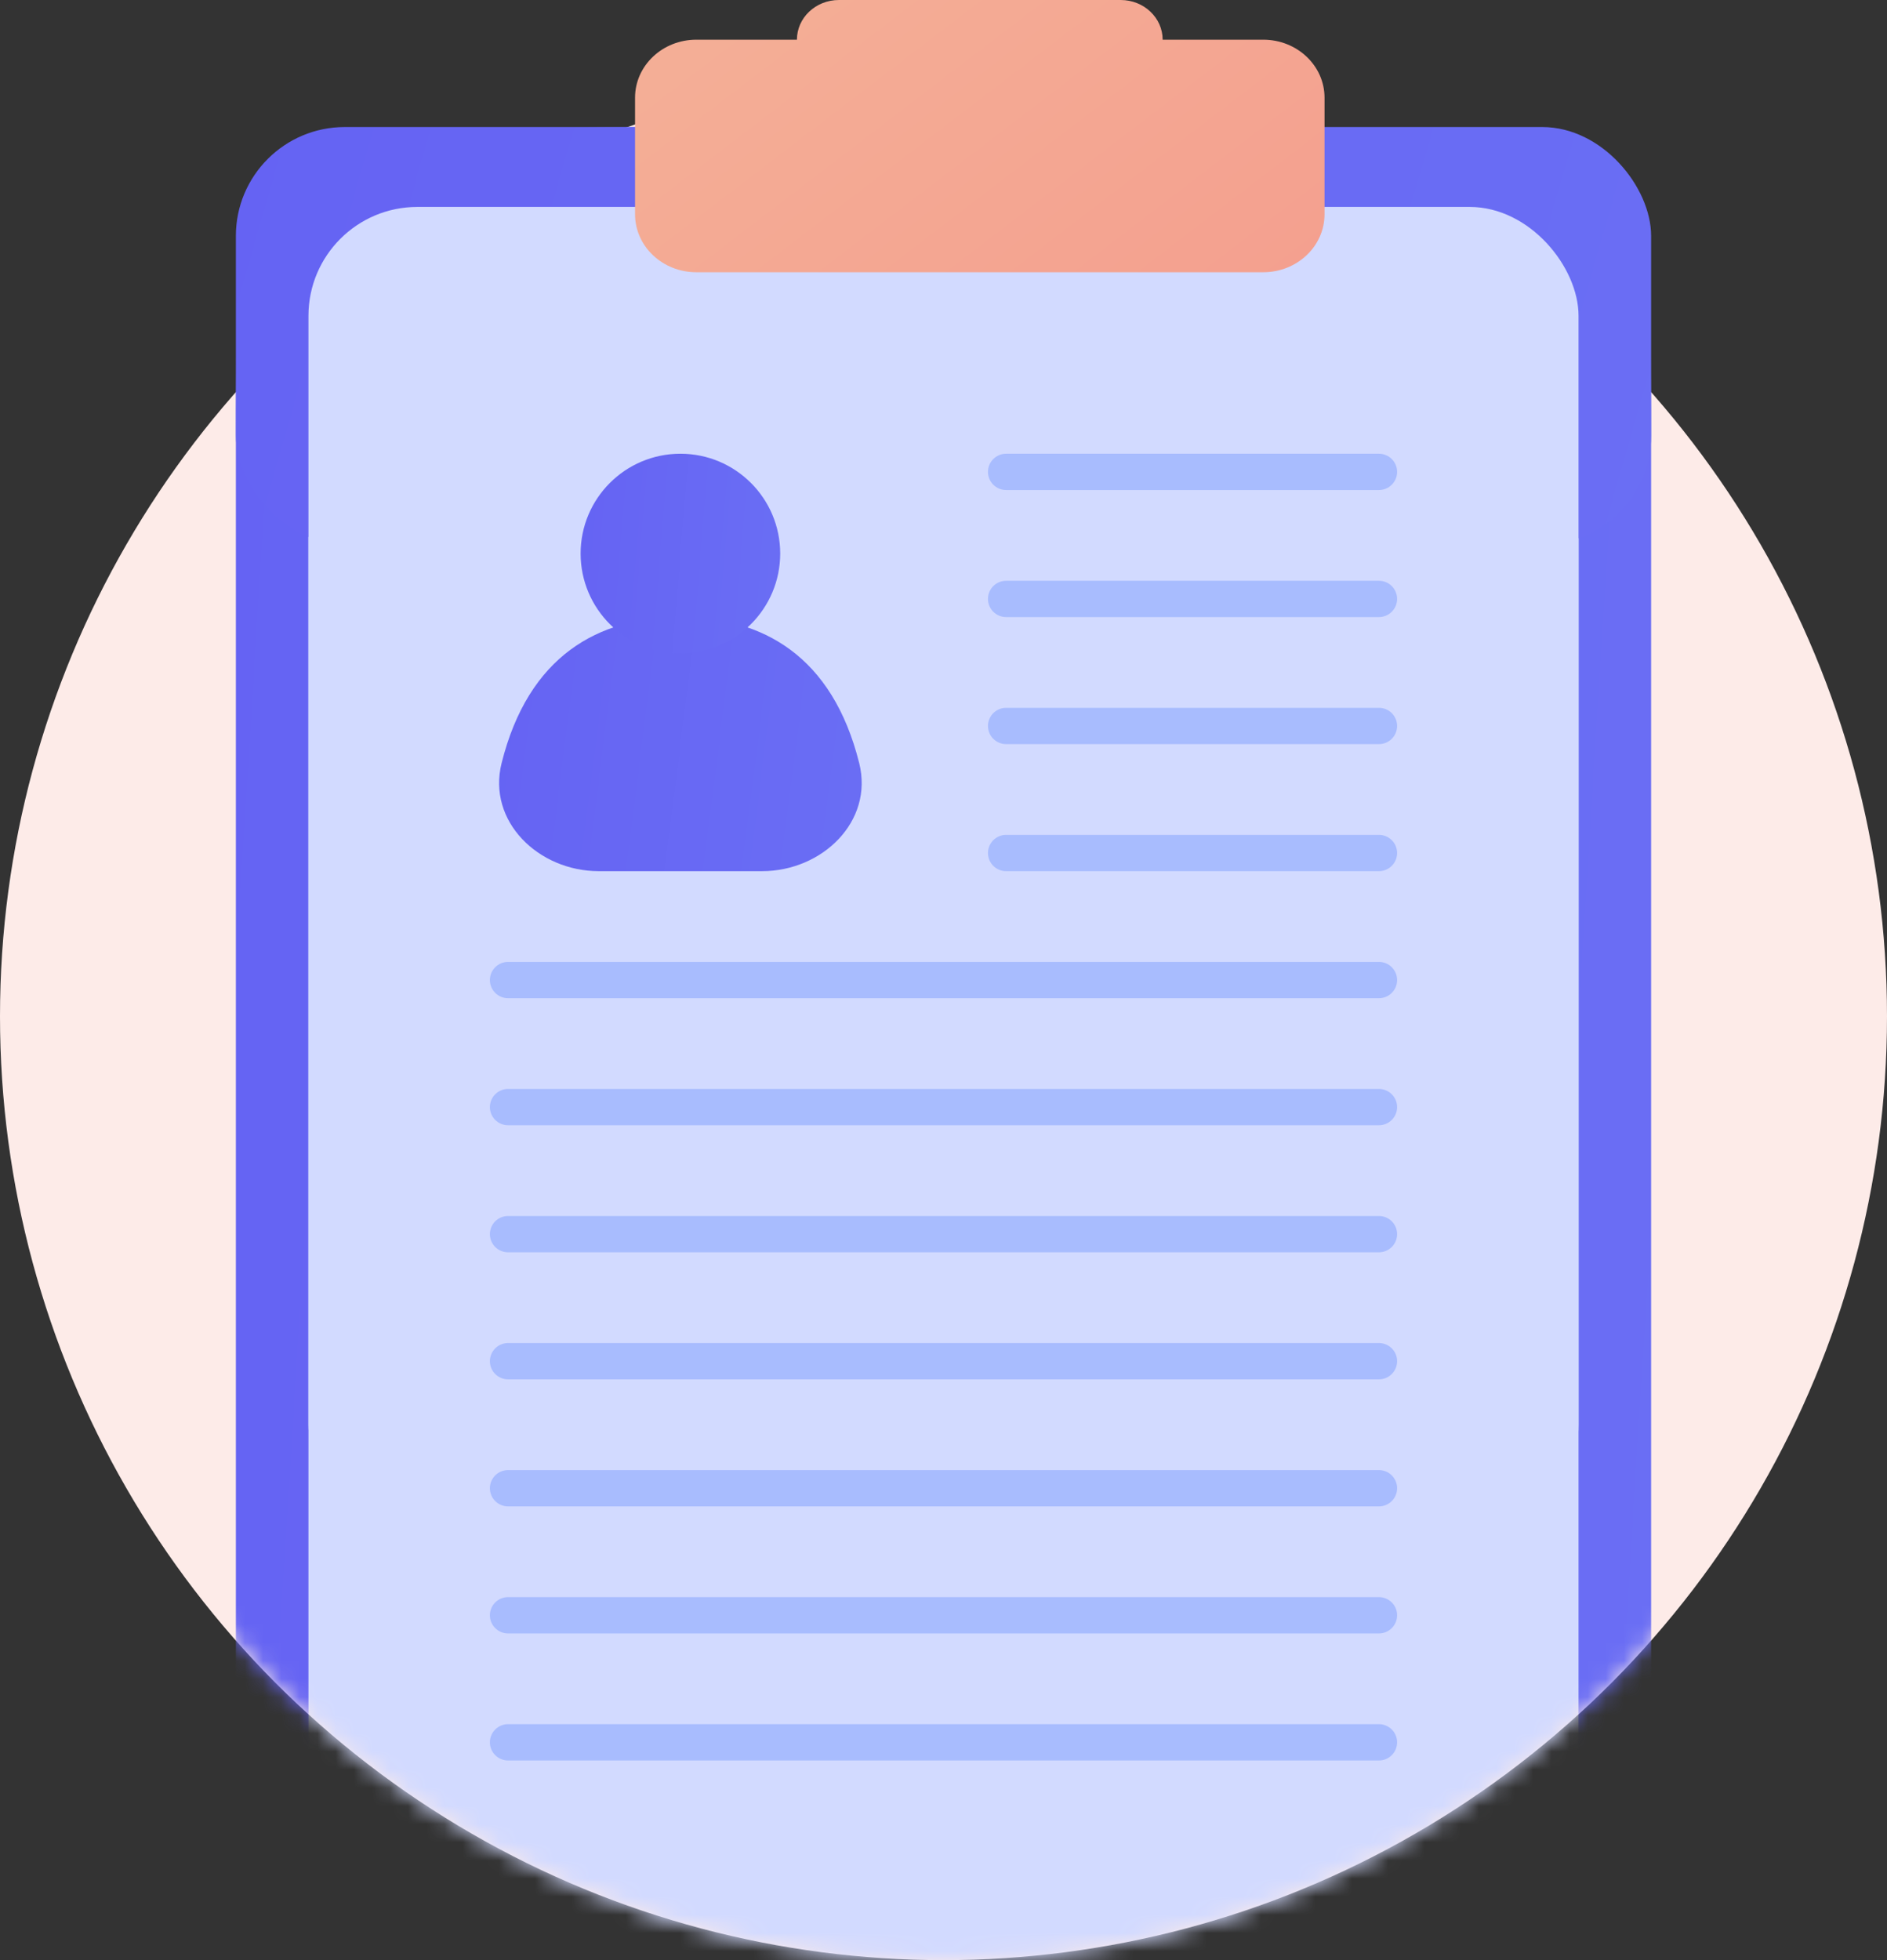 <svg width="104" height="108" viewBox="0 0 104 108" fill="none" xmlns="http://www.w3.org/2000/svg">
<rect x="0" y="0" width="104" height="108" fill="#333333" stroke="none"/>
<rect width="104" height="108" fill="black" fill-opacity="0"/>
<circle cx="52" cy="56" r="52" fill="#FDEBE8"/>
<rect width="104" height="104" fill="black" fill-opacity="0" transform="translate(0 4)"/>
<mask id="mask0" mask-type="alpha" maskUnits="userSpaceOnUse" x="0" y="4" width="104" height="104">
<circle cx="52" cy="56" r="52" fill="#FFF5F5"/>
<circle cx="52" cy="56" r="52" fill="url(#paint0_linear)" fill-opacity="0.4"/>
</mask>
<g mask="url(#mask0)">
<rect x="13" y="7" width="78" height="106" rx="6" fill="url(#paint1_linear)"/>
<rect x="17" y="12.761" width="70" height="95.63" rx="6" fill="#D2DAFF"/>
</g>
<rect width="78" height="90" fill="black" fill-opacity="0" transform="translate(13 7)"/>
<rect x="13" y="7" width="78" height="23" rx="6" fill="url(#paint2_linear)"/>
<rect x="17" y="11.402" width="70" height="73.076" rx="6" fill="#D2DAFF"/>
<path d="M47.355 42.049C48.158 45.264 45.314 48 42 48H33C29.686 48 26.842 45.264 27.645 42.049C29.123 36.133 32.978 34 37.5 34C42.022 34 45.877 36.133 47.355 42.049Z" fill="url(#paint3_linear)"/>
<circle cx="37.5" cy="30.5" r="5.5" fill="url(#paint4_linear)"/>
<path d="M54.451 33C54.451 32.448 54.899 32 55.451 32H76C76.552 32 77 32.448 77 33C77 33.552 76.552 34 76 34H55.451C54.899 34 54.451 33.552 54.451 33Z" fill="#A8BCFE"/>
<path d="M54.451 26C54.451 25.448 54.899 25 55.451 25H76C76.552 25 77 25.448 77 26C77 26.552 76.552 27 76 27H55.451C54.899 27 54.451 26.552 54.451 26Z" fill="#A8BCFE"/>
<path d="M54.451 40C54.451 39.448 54.899 39 55.451 39H76C76.552 39 77 39.448 77 40C77 40.552 76.552 41 76 41H55.451C54.899 41 54.451 40.552 54.451 40Z" fill="#A8BCFE"/>
<path d="M54.451 47C54.451 46.448 54.899 46 55.451 46H76C76.552 46 77 46.448 77 47C77 47.552 76.552 48 76 48H55.451C54.899 48 54.451 47.552 54.451 47Z" fill="#A8BCFE"/>
<path d="M27 54C27 53.448 27.448 53 28 53H76C76.552 53 77 53.448 77 54C77 54.552 76.552 55 76 55H28C27.448 55 27 54.552 27 54Z" fill="#A8BCFE"/>
<path d="M27 61C27 60.448 27.448 60 28 60H76C76.552 60 77 60.448 77 61C77 61.552 76.552 62 76 62H28C27.448 62 27 61.552 27 61Z" fill="#A8BCFE"/>
<path d="M27 68C27 67.448 27.448 67 28 67H76C76.552 67 77 67.448 77 68C77 68.552 76.552 69 76 69H28C27.448 69 27 68.552 27 68Z" fill="#A8BCFE"/>
<path d="M27 75C27 74.448 27.448 74 28 74H76C76.552 74 77 74.448 77 75C77 75.552 76.552 76 76 76H28C27.448 76 27 75.552 27 75Z" fill="#A8BCFE"/>
<path d="M27 82C27 81.448 27.448 81 28 81H76C76.552 81 77 81.448 77 82C77 82.552 76.552 83 76 83H28C27.448 83 27 82.552 27 82Z" fill="#A8BCFE"/>
<path d="M27 89C27 88.448 27.448 88 28 88H76C76.552 88 77 88.448 77 89C77 89.552 76.552 90 76 90H28C27.448 90 27 89.552 27 89Z" fill="#A8BCFE"/>
<path d="M27 96C27 95.448 27.448 95 28 95H76C76.552 95 77 95.448 77 96C77 96.552 76.552 97 76 97H28C27.448 97 27 96.552 27 96Z" fill="#A8BCFE"/>
<path d="M69.622 2.187H64.078C64.078 0.979 63.042 0 61.765 0H46.235C44.957 0 43.922 0.979 43.922 2.187H38.377C36.512 2.187 35 3.617 35 5.382V11.806C35 13.57 36.512 15 38.377 15H69.623C71.488 15 73 13.57 73 11.806V5.382C73 3.617 71.488 2.187 69.622 2.187Z" fill="url(#paint5_linear)"/>
<defs>
<linearGradient id="paint0_linear" x1="48.43" y1="4" x2="132.749" y2="39.268" gradientUnits="userSpaceOnUse">
<stop stop-color="#F9DCD4"/>
<stop offset="1" stop-color="#FFA9A9"/>
</linearGradient>
<linearGradient id="paint1_linear" x1="11.931" y1="7" x2="98.387" y2="12.404" gradientUnits="userSpaceOnUse">
<stop stop-color="#6563F3"/>
<stop offset="1" stop-color="#6A6EF4"/>
</linearGradient>
<linearGradient id="paint2_linear" x1="11.931" y1="7" x2="92.073" y2="30.088" gradientUnits="userSpaceOnUse">
<stop stop-color="#6563F3"/>
<stop offset="1" stop-color="#6A6EF4"/>
</linearGradient>
<linearGradient id="paint3_linear" x1="26.712" y1="34" x2="49.706" y2="36.93" gradientUnits="userSpaceOnUse">
<stop stop-color="#6563F3"/>
<stop offset="1" stop-color="#6A6EF4"/>
</linearGradient>
<linearGradient id="paint4_linear" x1="31.849" y1="25" x2="44.002" y2="26.032" gradientUnits="userSpaceOnUse">
<stop stop-color="#6563F3"/>
<stop offset="1" stop-color="#6A6EF4"/>
</linearGradient>
<linearGradient id="paint5_linear" x1="18.714" y1="-9.265" x2="49.915" y2="31.498" gradientUnits="userSpaceOnUse">
<stop stop-color="#F4B89B"/>
<stop offset="1" stop-color="#F4A08F"/>
</linearGradient>
</defs>
</svg>
